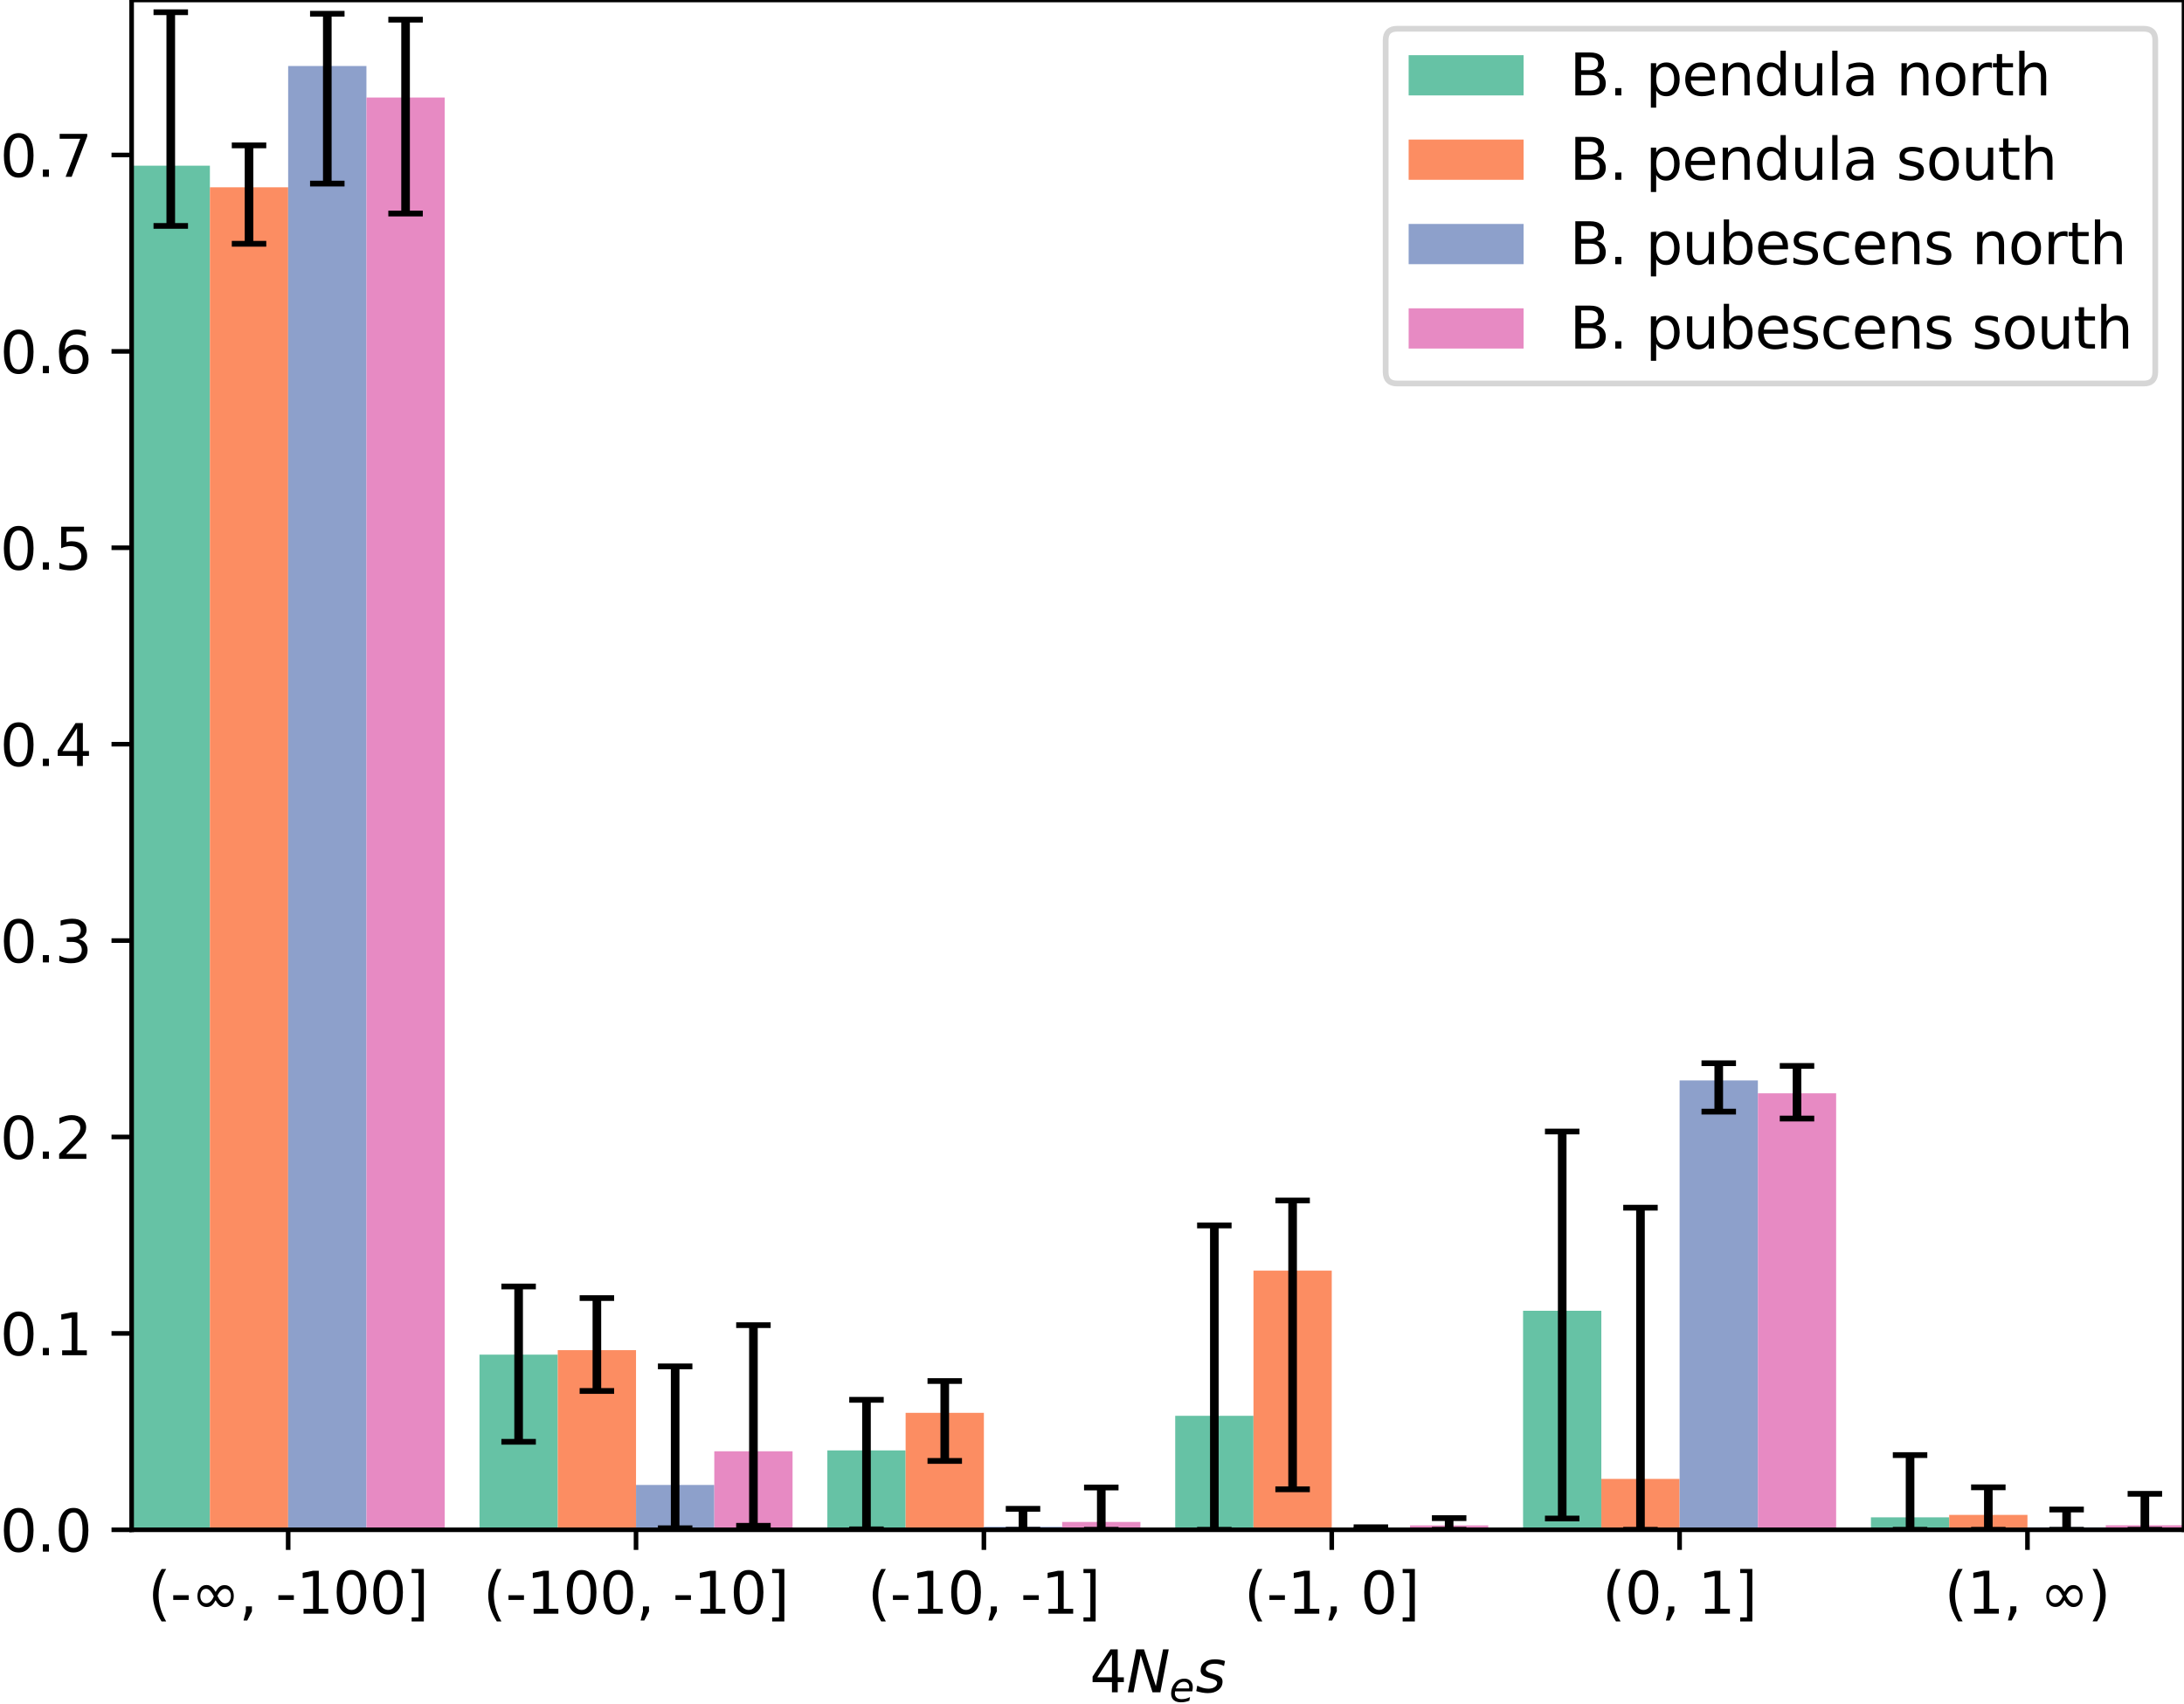 <?xml version="1.0" encoding="utf-8" standalone="no"?>
<!DOCTYPE svg PUBLIC "-//W3C//DTD SVG 1.1//EN"
  "http://www.w3.org/Graphics/SVG/1.1/DTD/svg11.dtd">
<svg height="296.468pt" version="1.1" viewBox="0 0 380.023 296.468" width="380.023pt" xmlns="http://www.w3.org/2000/svg" xmlns:xlink="http://www.w3.org/1999/xlink">
 <defs>
  <style type="text/css">*{stroke-linecap:butt;stroke-linejoin:round;}</style>
 </defs>
 <g id="figure_1">
  <g id="patch_1">
   <path d="M 0 296.468 
L 380.023 296.468 
L 380.023 0 
L 0 0 
z
" style="fill:#ffffff;"/>
  </g>
  <g id="axes_1">
   <g id="patch_2">
    <path d="M 22.903 266.112 
L 380.023 266.112 
L 380.023 -0 
L 22.903 -0 
z
" style="fill:#ffffff;"/>
   </g>
   <g id="patch_3">
    <path clip-path="url(#p6e3554b081)" d="M 22.903 266.112 
L 36.522 266.112 
L 36.522 28.824 
L 22.903 28.824 
z
" style="fill:#66c2a5;"/>
   </g>
   <g id="patch_4">
    <path clip-path="url(#p6e3554b081)" d="M 83.432 266.112 
L 97.051 266.112 
L 97.051 235.644 
L 83.432 235.644 
z
" style="fill:#66c2a5;"/>
   </g>
   <g id="patch_5">
    <path clip-path="url(#p6e3554b081)" d="M 143.961 266.112 
L 157.58 266.112 
L 157.58 252.3 
L 143.961 252.3 
z
" style="fill:#66c2a5;"/>
   </g>
   <g id="patch_6">
    <path clip-path="url(#p6e3554b081)" d="M 204.49 266.112 
L 218.109 266.112 
L 218.109 246.289 
L 204.49 246.289 
z
" style="fill:#66c2a5;"/>
   </g>
   <g id="patch_7">
    <path clip-path="url(#p6e3554b081)" d="M 265.018 266.112 
L 278.637 266.112 
L 278.637 228.014 
L 265.018 228.014 
z
" style="fill:#66c2a5;"/>
   </g>
   <g id="patch_8">
    <path clip-path="url(#p6e3554b081)" d="M 325.547 266.112 
L 339.166 266.112 
L 339.166 263.951 
L 325.547 263.951 
z
" style="fill:#66c2a5;"/>
   </g>
   <g id="patch_9">
    <path clip-path="url(#p6e3554b081)" d="M 36.522 266.112 
L 50.141 266.112 
L 50.141 32.577 
L 36.522 32.577 
z
" style="fill:#fc8d62;"/>
   </g>
   <g id="patch_10">
    <path clip-path="url(#p6e3554b081)" d="M 97.051 266.112 
L 110.67 266.112 
L 110.67 234.867 
L 97.051 234.867 
z
" style="fill:#fc8d62;"/>
   </g>
   <g id="patch_11">
    <path clip-path="url(#p6e3554b081)" d="M 157.58 266.112 
L 171.199 266.112 
L 171.199 245.764 
L 157.58 245.764 
z
" style="fill:#fc8d62;"/>
   </g>
   <g id="patch_12">
    <path clip-path="url(#p6e3554b081)" d="M 218.109 266.112 
L 231.728 266.112 
L 231.728 221.033 
L 218.109 221.033 
z
" style="fill:#fc8d62;"/>
   </g>
   <g id="patch_13">
    <path clip-path="url(#p6e3554b081)" d="M 278.637 266.112 
L 292.256 266.112 
L 292.256 257.261 
L 278.637 257.261 
z
" style="fill:#fc8d62;"/>
   </g>
   <g id="patch_14">
    <path clip-path="url(#p6e3554b081)" d="M 339.166 266.112 
L 352.785 266.112 
L 352.785 263.519 
L 339.166 263.519 
z
" style="fill:#fc8d62;"/>
   </g>
   <g id="patch_15">
    <path clip-path="url(#p6e3554b081)" d="M 50.141 266.112 
L 63.76 266.112 
L 63.76 11.486 
L 50.141 11.486 
z
" style="fill:#8da0cb;"/>
   </g>
   <g id="patch_16">
    <path clip-path="url(#p6e3554b081)" d="M 110.67 266.112 
L 124.289 266.112 
L 124.289 258.314 
L 110.67 258.314 
z
" style="fill:#8da0cb;"/>
   </g>
   <g id="patch_17">
    <path clip-path="url(#p6e3554b081)" d="M 171.199 266.112 
L 184.818 266.112 
L 184.818 265.586 
L 171.199 265.586 
z
" style="fill:#8da0cb;"/>
   </g>
   <g id="patch_18">
    <path clip-path="url(#p6e3554b081)" d="M 231.728 266.112 
L 245.347 266.112 
L 245.347 266.009 
L 231.728 266.009 
z
" style="fill:#8da0cb;"/>
   </g>
   <g id="patch_19">
    <path clip-path="url(#p6e3554b081)" d="M 292.256 266.112 
L 305.875 266.112 
L 305.875 187.944 
L 292.256 187.944 
z
" style="fill:#8da0cb;"/>
   </g>
   <g id="patch_20">
    <path clip-path="url(#p6e3554b081)" d="M 352.785 266.112 
L 366.404 266.112 
L 366.404 265.682 
L 352.785 265.682 
z
" style="fill:#8da0cb;"/>
   </g>
   <g id="patch_21">
    <path clip-path="url(#p6e3554b081)" d="M 63.76 266.112 
L 77.379 266.112 
L 77.379 16.964 
L 63.76 16.964 
z
" style="fill:#e78ac3;"/>
   </g>
   <g id="patch_22">
    <path clip-path="url(#p6e3554b081)" d="M 124.289 266.112 
L 137.908 266.112 
L 137.908 252.455 
L 124.289 252.455 
z
" style="fill:#e78ac3;"/>
   </g>
   <g id="patch_23">
    <path clip-path="url(#p6e3554b081)" d="M 184.818 266.112 
L 198.437 266.112 
L 198.437 264.749 
L 184.818 264.749 
z
" style="fill:#e78ac3;"/>
   </g>
   <g id="patch_24">
    <path clip-path="url(#p6e3554b081)" d="M 245.347 266.112 
L 258.965 266.112 
L 258.965 265.344 
L 245.347 265.344 
z
" style="fill:#e78ac3;"/>
   </g>
   <g id="patch_25">
    <path clip-path="url(#p6e3554b081)" d="M 305.875 266.112 
L 319.494 266.112 
L 319.494 190.185 
L 305.875 190.185 
z
" style="fill:#e78ac3;"/>
   </g>
   <g id="patch_26">
    <path clip-path="url(#p6e3554b081)" d="M 366.404 266.112 
L 380.023 266.112 
L 380.023 265.325 
L 366.404 265.325 
z
" style="fill:#e78ac3;"/>
   </g>
   <g id="matplotlib.axis_1">
    <g id="xtick_1">
     <g id="line2d_1">
      <defs>
       <path d="M 0 0 
L 0 3.5 
" id="mf80d33692c" style="stroke:#000000;stroke-width:0.8;"/>
      </defs>
      <g>
       <use style="stroke:#000000;stroke-width:0.8;" x="50.141" xlink:href="#mf80d33692c" y="266.112"/>
      </g>
     </g>
     <g id="text_1">
      <!-- (-$\infty$, -100] -->
      <g transform="translate(25.741 280.71)scale(0.1 -0.1)">
       <defs>
        <path d="M 1984 4856 
Q 1566 4138 1362 3434 
Q 1159 2731 1159 2009 
Q 1159 1288 1364 580 
Q 1569 -128 1984 -844 
L 1484 -844 
Q 1016 -109 783 600 
Q 550 1309 550 2009 
Q 550 2706 781 3412 
Q 1013 4119 1484 4856 
L 1984 4856 
z
" id="DejaVuSans-28" transform="scale(0.016)"/>
        <path d="M 313 2009 
L 1997 2009 
L 1997 1497 
L 313 1497 
L 313 2009 
z
" id="DejaVuSans-2d" transform="scale(0.016)"/>
        <path d="M 2916 1091 
Q 2819 1203 2666 1466 
Q 2456 1091 2272 925 
Q 2041 725 1681 725 
Q 1259 725 981 1041 
Q 688 1372 688 1919 
Q 688 2444 981 2800 
Q 1244 3116 1688 3116 
Q 1916 3116 2084 3022 
Q 2281 2919 2416 2741 
Q 2541 2581 2666 2366 
Q 2875 2741 3059 2906 
Q 3291 3106 3650 3106 
Q 4072 3106 4350 2791 
Q 4644 2459 4644 1913 
Q 4644 1388 4350 1031 
Q 4088 716 3644 716 
Q 3416 716 3247 809 
Q 3078 894 2916 1091 
z
M 1647 1134 
Q 2163 1134 2472 1884 
Q 2075 2703 1647 2703 
Q 1334 2703 1175 2478 
Q 1003 2238 1003 1919 
Q 1003 1569 1175 1353 
Q 1350 1134 1647 1134 
z
M 3684 2697 
Q 3219 2697 2859 1947 
Q 3253 1128 3684 1128 
Q 3997 1128 4156 1353 
Q 4328 1594 4328 1913 
Q 4328 2263 4156 2478 
Q 3981 2697 3684 2697 
z
" id="DejaVuSans-221e" transform="scale(0.016)"/>
        <path d="M 750 794 
L 1409 794 
L 1409 256 
L 897 -744 
L 494 -744 
L 750 256 
L 750 794 
z
" id="DejaVuSans-2c" transform="scale(0.016)"/>
        <path id="DejaVuSans-20" transform="scale(0.016)"/>
        <path d="M 794 531 
L 1825 531 
L 1825 4091 
L 703 3866 
L 703 4441 
L 1819 4666 
L 2450 4666 
L 2450 531 
L 3481 531 
L 3481 0 
L 794 0 
L 794 531 
z
" id="DejaVuSans-31" transform="scale(0.016)"/>
        <path d="M 2034 4250 
Q 1547 4250 1301 3770 
Q 1056 3291 1056 2328 
Q 1056 1369 1301 889 
Q 1547 409 2034 409 
Q 2525 409 2770 889 
Q 3016 1369 3016 2328 
Q 3016 3291 2770 3770 
Q 2525 4250 2034 4250 
z
M 2034 4750 
Q 2819 4750 3233 4129 
Q 3647 3509 3647 2328 
Q 3647 1150 3233 529 
Q 2819 -91 2034 -91 
Q 1250 -91 836 529 
Q 422 1150 422 2328 
Q 422 3509 836 4129 
Q 1250 4750 2034 4750 
z
" id="DejaVuSans-30" transform="scale(0.016)"/>
        <path d="M 1947 4863 
L 1947 -844 
L 622 -844 
L 622 -397 
L 1369 -397 
L 1369 4416 
L 622 4416 
L 622 4863 
L 1947 4863 
z
" id="DejaVuSans-5d" transform="scale(0.016)"/>
       </defs>
       <use transform="translate(0 0.016)" xlink:href="#DejaVuSans-28"/>
       <use transform="translate(39.014 0.016)" xlink:href="#DejaVuSans-2d"/>
       <use transform="translate(75.098 0.016)" xlink:href="#DejaVuSans-221e"/>
       <use transform="translate(158.398 0.016)" xlink:href="#DejaVuSans-2c"/>
       <use transform="translate(190.186 0.016)" xlink:href="#DejaVuSans-20"/>
       <use transform="translate(221.973 0.016)" xlink:href="#DejaVuSans-2d"/>
       <use transform="translate(258.057 0.016)" xlink:href="#DejaVuSans-31"/>
       <use transform="translate(321.68 0.016)" xlink:href="#DejaVuSans-30"/>
       <use transform="translate(385.303 0.016)" xlink:href="#DejaVuSans-30"/>
       <use transform="translate(448.926 0.016)" xlink:href="#DejaVuSans-5d"/>
      </g>
     </g>
    </g>
    <g id="xtick_2">
     <g id="line2d_2">
      <g>
       <use style="stroke:#000000;stroke-width:0.8;" x="110.67" xlink:href="#mf80d33692c" y="266.112"/>
      </g>
     </g>
     <g id="text_2">
      <!-- (-100, -10] -->
      <g transform="translate(84.076 280.71)scale(0.1 -0.1)">
       <use xlink:href="#DejaVuSans-28"/>
       <use x="39.014" xlink:href="#DejaVuSans-2d"/>
       <use x="75.098" xlink:href="#DejaVuSans-31"/>
       <use x="138.721" xlink:href="#DejaVuSans-30"/>
       <use x="202.344" xlink:href="#DejaVuSans-30"/>
       <use x="265.967" xlink:href="#DejaVuSans-2c"/>
       <use x="297.754" xlink:href="#DejaVuSans-20"/>
       <use x="329.541" xlink:href="#DejaVuSans-2d"/>
       <use x="365.625" xlink:href="#DejaVuSans-31"/>
       <use x="429.248" xlink:href="#DejaVuSans-30"/>
       <use x="492.871" xlink:href="#DejaVuSans-5d"/>
      </g>
     </g>
    </g>
    <g id="xtick_3">
     <g id="line2d_3">
      <g>
       <use style="stroke:#000000;stroke-width:0.8;" x="171.199" xlink:href="#mf80d33692c" y="266.112"/>
      </g>
     </g>
     <g id="text_3">
      <!-- (-10, -1] -->
      <g transform="translate(150.967 280.71)scale(0.1 -0.1)">
       <use xlink:href="#DejaVuSans-28"/>
       <use x="39.014" xlink:href="#DejaVuSans-2d"/>
       <use x="75.098" xlink:href="#DejaVuSans-31"/>
       <use x="138.721" xlink:href="#DejaVuSans-30"/>
       <use x="202.344" xlink:href="#DejaVuSans-2c"/>
       <use x="234.131" xlink:href="#DejaVuSans-20"/>
       <use x="265.918" xlink:href="#DejaVuSans-2d"/>
       <use x="302.002" xlink:href="#DejaVuSans-31"/>
       <use x="365.625" xlink:href="#DejaVuSans-5d"/>
      </g>
     </g>
    </g>
    <g id="xtick_4">
     <g id="line2d_4">
      <g>
       <use style="stroke:#000000;stroke-width:0.8;" x="231.728" xlink:href="#mf80d33692c" y="266.112"/>
      </g>
     </g>
     <g id="text_4">
      <!-- (-1, 0] -->
      <g transform="translate(216.481 280.71)scale(0.1 -0.1)">
       <use xlink:href="#DejaVuSans-28"/>
       <use x="39.014" xlink:href="#DejaVuSans-2d"/>
       <use x="75.098" xlink:href="#DejaVuSans-31"/>
       <use x="138.721" xlink:href="#DejaVuSans-2c"/>
       <use x="170.508" xlink:href="#DejaVuSans-20"/>
       <use x="202.295" xlink:href="#DejaVuSans-30"/>
       <use x="265.918" xlink:href="#DejaVuSans-5d"/>
      </g>
     </g>
    </g>
    <g id="xtick_5">
     <g id="line2d_5">
      <g>
       <use style="stroke:#000000;stroke-width:0.8;" x="292.256" xlink:href="#mf80d33692c" y="266.112"/>
      </g>
     </g>
     <g id="text_5">
      <!-- (0, 1] -->
      <g transform="translate(278.814 280.71)scale(0.1 -0.1)">
       <use xlink:href="#DejaVuSans-28"/>
       <use x="39.014" xlink:href="#DejaVuSans-30"/>
       <use x="102.637" xlink:href="#DejaVuSans-2c"/>
       <use x="134.424" xlink:href="#DejaVuSans-20"/>
       <use x="166.211" xlink:href="#DejaVuSans-31"/>
       <use x="229.834" xlink:href="#DejaVuSans-5d"/>
      </g>
     </g>
    </g>
    <g id="xtick_6">
     <g id="line2d_6">
      <g>
       <use style="stroke:#000000;stroke-width:0.8;" x="352.785" xlink:href="#mf80d33692c" y="266.112"/>
      </g>
     </g>
     <g id="text_6">
      <!-- (1, $\infty$) -->
      <g transform="translate(338.335 280.71)scale(0.1 -0.1)">
       <defs>
        <path d="M 513 4856 
L 1013 4856 
Q 1481 4119 1714 3412 
Q 1947 2706 1947 2009 
Q 1947 1309 1714 600 
Q 1481 -109 1013 -844 
L 513 -844 
Q 928 -128 1133 580 
Q 1338 1288 1338 2009 
Q 1338 2731 1133 3434 
Q 928 4138 513 4856 
z
" id="DejaVuSans-29" transform="scale(0.016)"/>
       </defs>
       <use transform="translate(0 0.125)" xlink:href="#DejaVuSans-28"/>
       <use transform="translate(39.014 0.125)" xlink:href="#DejaVuSans-31"/>
       <use transform="translate(102.637 0.125)" xlink:href="#DejaVuSans-2c"/>
       <use transform="translate(134.424 0.125)" xlink:href="#DejaVuSans-20"/>
       <use transform="translate(166.211 0.125)" xlink:href="#DejaVuSans-221e"/>
       <use transform="translate(249.512 0.125)" xlink:href="#DejaVuSans-29"/>
      </g>
     </g>
    </g>
    <g id="text_7">
     <!-- $4N_e s$ -->
     <g transform="translate(189.613 294.389)scale(0.1 -0.1)">
      <defs>
       <path d="M 2419 4116 
L 825 1625 
L 2419 1625 
L 2419 4116 
z
M 2253 4666 
L 3047 4666 
L 3047 1625 
L 3713 1625 
L 3713 1100 
L 3047 1100 
L 3047 0 
L 2419 0 
L 2419 1100 
L 313 1100 
L 313 1709 
L 2253 4666 
z
" id="DejaVuSans-34" transform="scale(0.016)"/>
       <path d="M 1081 4666 
L 1931 4666 
L 3219 666 
L 4000 4666 
L 4616 4666 
L 3706 0 
L 2853 0 
L 1569 4025 
L 788 0 
L 172 0 
L 1081 4666 
z
" id="DejaVuSans-Oblique-4e" transform="scale(0.016)"/>
       <path d="M 3078 2063 
Q 3088 2113 3092 2166 
Q 3097 2219 3097 2272 
Q 3097 2653 2873 2875 
Q 2650 3097 2266 3097 
Q 1838 3097 1509 2826 
Q 1181 2556 1013 2059 
L 3078 2063 
z
M 3578 1613 
L 903 1613 
Q 884 1494 878 1425 
Q 872 1356 872 1306 
Q 872 872 1139 634 
Q 1406 397 1894 397 
Q 2269 397 2603 481 
Q 2938 566 3225 728 
L 3116 159 
Q 2806 34 2476 -28 
Q 2147 -91 1806 -91 
Q 1078 -91 686 257 
Q 294 606 294 1247 
Q 294 1794 489 2264 
Q 684 2734 1063 3103 
Q 1306 3334 1642 3459 
Q 1978 3584 2356 3584 
Q 2950 3584 3301 3228 
Q 3653 2872 3653 2272 
Q 3653 2128 3634 1964 
Q 3616 1800 3578 1613 
z
" id="DejaVuSans-Oblique-65" transform="scale(0.016)"/>
       <path d="M 3200 3397 
L 3091 2853 
Q 2863 2978 2609 3040 
Q 2356 3103 2088 3103 
Q 1634 3103 1373 2948 
Q 1113 2794 1113 2528 
Q 1113 2219 1719 2053 
Q 1766 2041 1788 2034 
L 1972 1978 
Q 2547 1819 2739 1644 
Q 2931 1469 2931 1166 
Q 2931 609 2489 259 
Q 2047 -91 1331 -91 
Q 1053 -91 747 -37 
Q 441 16 72 128 
L 184 722 
Q 500 559 806 475 
Q 1113 391 1394 391 
Q 1816 391 2080 572 
Q 2344 753 2344 1031 
Q 2344 1331 1650 1516 
L 1591 1531 
L 1394 1581 
Q 956 1697 753 1886 
Q 550 2075 550 2369 
Q 550 2928 970 3256 
Q 1391 3584 2113 3584 
Q 2397 3584 2667 3537 
Q 2938 3491 3200 3397 
z
" id="DejaVuSans-Oblique-73" transform="scale(0.016)"/>
      </defs>
      <use transform="translate(0 0.094)" xlink:href="#DejaVuSans-34"/>
      <use transform="translate(63.623 0.094)" xlink:href="#DejaVuSans-Oblique-4e"/>
      <use transform="translate(138.428 -16.312)scale(0.7)" xlink:href="#DejaVuSans-Oblique-65"/>
      <use transform="translate(184.229 0.094)" xlink:href="#DejaVuSans-Oblique-73"/>
     </g>
    </g>
   </g>
   <g id="matplotlib.axis_2">
    <g id="ytick_1">
     <g id="line2d_7">
      <defs>
       <path d="M 0 0 
L -3.5 0 
" id="m1dc63780db" style="stroke:#000000;stroke-width:0.8;"/>
      </defs>
      <g>
       <use style="stroke:#000000;stroke-width:0.8;" x="22.903" xlink:href="#m1dc63780db" y="266.112"/>
      </g>
     </g>
     <g id="text_8">
      <!-- 0.0 -->
      <g transform="translate(0 269.911)scale(0.1 -0.1)">
       <defs>
        <path d="M 684 794 
L 1344 794 
L 1344 0 
L 684 0 
L 684 794 
z
" id="DejaVuSans-2e" transform="scale(0.016)"/>
       </defs>
       <use xlink:href="#DejaVuSans-30"/>
       <use x="63.623" xlink:href="#DejaVuSans-2e"/>
       <use x="95.41" xlink:href="#DejaVuSans-30"/>
      </g>
     </g>
    </g>
    <g id="ytick_2">
     <g id="line2d_8">
      <g>
       <use style="stroke:#000000;stroke-width:0.8;" x="22.903" xlink:href="#m1dc63780db" y="231.947"/>
      </g>
     </g>
     <g id="text_9">
      <!-- 0.1 -->
      <g transform="translate(0 235.746)scale(0.1 -0.1)">
       <use xlink:href="#DejaVuSans-30"/>
       <use x="63.623" xlink:href="#DejaVuSans-2e"/>
       <use x="95.41" xlink:href="#DejaVuSans-31"/>
      </g>
     </g>
    </g>
    <g id="ytick_3">
     <g id="line2d_9">
      <g>
       <use style="stroke:#000000;stroke-width:0.8;" x="22.903" xlink:href="#m1dc63780db" y="197.782"/>
      </g>
     </g>
     <g id="text_10">
      <!-- 0.2 -->
      <g transform="translate(0 201.581)scale(0.1 -0.1)">
       <defs>
        <path d="M 1228 531 
L 3431 531 
L 3431 0 
L 469 0 
L 469 531 
Q 828 903 1448 1529 
Q 2069 2156 2228 2338 
Q 2531 2678 2651 2914 
Q 2772 3150 2772 3378 
Q 2772 3750 2511 3984 
Q 2250 4219 1831 4219 
Q 1534 4219 1204 4116 
Q 875 4013 500 3803 
L 500 4441 
Q 881 4594 1212 4672 
Q 1544 4750 1819 4750 
Q 2544 4750 2975 4387 
Q 3406 4025 3406 3419 
Q 3406 3131 3298 2873 
Q 3191 2616 2906 2266 
Q 2828 2175 2409 1742 
Q 1991 1309 1228 531 
z
" id="DejaVuSans-32" transform="scale(0.016)"/>
       </defs>
       <use xlink:href="#DejaVuSans-30"/>
       <use x="63.623" xlink:href="#DejaVuSans-2e"/>
       <use x="95.41" xlink:href="#DejaVuSans-32"/>
      </g>
     </g>
    </g>
    <g id="ytick_4">
     <g id="line2d_10">
      <g>
       <use style="stroke:#000000;stroke-width:0.8;" x="22.903" xlink:href="#m1dc63780db" y="163.617"/>
      </g>
     </g>
     <g id="text_11">
      <!-- 0.3 -->
      <g transform="translate(0 167.416)scale(0.1 -0.1)">
       <defs>
        <path d="M 2597 2516 
Q 3050 2419 3304 2112 
Q 3559 1806 3559 1356 
Q 3559 666 3084 287 
Q 2609 -91 1734 -91 
Q 1441 -91 1130 -33 
Q 819 25 488 141 
L 488 750 
Q 750 597 1062 519 
Q 1375 441 1716 441 
Q 2309 441 2620 675 
Q 2931 909 2931 1356 
Q 2931 1769 2642 2001 
Q 2353 2234 1838 2234 
L 1294 2234 
L 1294 2753 
L 1863 2753 
Q 2328 2753 2575 2939 
Q 2822 3125 2822 3475 
Q 2822 3834 2567 4026 
Q 2313 4219 1838 4219 
Q 1578 4219 1281 4162 
Q 984 4106 628 3988 
L 628 4550 
Q 988 4650 1302 4700 
Q 1616 4750 1894 4750 
Q 2613 4750 3031 4423 
Q 3450 4097 3450 3541 
Q 3450 3153 3228 2886 
Q 3006 2619 2597 2516 
z
" id="DejaVuSans-33" transform="scale(0.016)"/>
       </defs>
       <use xlink:href="#DejaVuSans-30"/>
       <use x="63.623" xlink:href="#DejaVuSans-2e"/>
       <use x="95.41" xlink:href="#DejaVuSans-33"/>
      </g>
     </g>
    </g>
    <g id="ytick_5">
     <g id="line2d_11">
      <g>
       <use style="stroke:#000000;stroke-width:0.8;" x="22.903" xlink:href="#m1dc63780db" y="129.452"/>
      </g>
     </g>
     <g id="text_12">
      <!-- 0.4 -->
      <g transform="translate(0 133.251)scale(0.1 -0.1)">
       <use xlink:href="#DejaVuSans-30"/>
       <use x="63.623" xlink:href="#DejaVuSans-2e"/>
       <use x="95.41" xlink:href="#DejaVuSans-34"/>
      </g>
     </g>
    </g>
    <g id="ytick_6">
     <g id="line2d_12">
      <g>
       <use style="stroke:#000000;stroke-width:0.8;" x="22.903" xlink:href="#m1dc63780db" y="95.287"/>
      </g>
     </g>
     <g id="text_13">
      <!-- 0.5 -->
      <g transform="translate(0 99.086)scale(0.1 -0.1)">
       <defs>
        <path d="M 691 4666 
L 3169 4666 
L 3169 4134 
L 1269 4134 
L 1269 2991 
Q 1406 3038 1543 3061 
Q 1681 3084 1819 3084 
Q 2600 3084 3056 2656 
Q 3513 2228 3513 1497 
Q 3513 744 3044 326 
Q 2575 -91 1722 -91 
Q 1428 -91 1123 -41 
Q 819 9 494 109 
L 494 744 
Q 775 591 1075 516 
Q 1375 441 1709 441 
Q 2250 441 2565 725 
Q 2881 1009 2881 1497 
Q 2881 1984 2565 2268 
Q 2250 2553 1709 2553 
Q 1456 2553 1204 2497 
Q 953 2441 691 2322 
L 691 4666 
z
" id="DejaVuSans-35" transform="scale(0.016)"/>
       </defs>
       <use xlink:href="#DejaVuSans-30"/>
       <use x="63.623" xlink:href="#DejaVuSans-2e"/>
       <use x="95.41" xlink:href="#DejaVuSans-35"/>
      </g>
     </g>
    </g>
    <g id="ytick_7">
     <g id="line2d_13">
      <g>
       <use style="stroke:#000000;stroke-width:0.8;" x="22.903" xlink:href="#m1dc63780db" y="61.122"/>
      </g>
     </g>
     <g id="text_14">
      <!-- 0.6 -->
      <g transform="translate(0 64.921)scale(0.1 -0.1)">
       <defs>
        <path d="M 2113 2584 
Q 1688 2584 1439 2293 
Q 1191 2003 1191 1497 
Q 1191 994 1439 701 
Q 1688 409 2113 409 
Q 2538 409 2786 701 
Q 3034 994 3034 1497 
Q 3034 2003 2786 2293 
Q 2538 2584 2113 2584 
z
M 3366 4563 
L 3366 3988 
Q 3128 4100 2886 4159 
Q 2644 4219 2406 4219 
Q 1781 4219 1451 3797 
Q 1122 3375 1075 2522 
Q 1259 2794 1537 2939 
Q 1816 3084 2150 3084 
Q 2853 3084 3261 2657 
Q 3669 2231 3669 1497 
Q 3669 778 3244 343 
Q 2819 -91 2113 -91 
Q 1303 -91 875 529 
Q 447 1150 447 2328 
Q 447 3434 972 4092 
Q 1497 4750 2381 4750 
Q 2619 4750 2861 4703 
Q 3103 4656 3366 4563 
z
" id="DejaVuSans-36" transform="scale(0.016)"/>
       </defs>
       <use xlink:href="#DejaVuSans-30"/>
       <use x="63.623" xlink:href="#DejaVuSans-2e"/>
       <use x="95.41" xlink:href="#DejaVuSans-36"/>
      </g>
     </g>
    </g>
    <g id="ytick_8">
     <g id="line2d_14">
      <g>
       <use style="stroke:#000000;stroke-width:0.8;" x="22.903" xlink:href="#m1dc63780db" y="26.957"/>
      </g>
     </g>
     <g id="text_15">
      <!-- 0.7 -->
      <g transform="translate(0 30.756)scale(0.1 -0.1)">
       <defs>
        <path d="M 525 4666 
L 3525 4666 
L 3525 4397 
L 1831 0 
L 1172 0 
L 2766 4134 
L 525 4134 
L 525 4666 
z
" id="DejaVuSans-37" transform="scale(0.016)"/>
       </defs>
       <use xlink:href="#DejaVuSans-30"/>
       <use x="63.623" xlink:href="#DejaVuSans-2e"/>
       <use x="95.41" xlink:href="#DejaVuSans-37"/>
      </g>
     </g>
    </g>
   </g>
   <g id="LineCollection_1">
    <path clip-path="url(#p6e3554b081)" d="M 29.713 39.298 
L 29.713 2.129 
" style="fill:none;stroke:#000000;stroke-width:1.5;"/>
    <path clip-path="url(#p6e3554b081)" d="M 90.241 250.806 
L 90.241 223.787 
" style="fill:none;stroke:#000000;stroke-width:1.5;"/>
    <path clip-path="url(#p6e3554b081)" d="M 150.77 266.037 
L 150.77 243.504 
" style="fill:none;stroke:#000000;stroke-width:1.5;"/>
    <path clip-path="url(#p6e3554b081)" d="M 211.299 266.112 
L 211.299 213.175 
" style="fill:none;stroke:#000000;stroke-width:1.5;"/>
    <path clip-path="url(#p6e3554b081)" d="M 271.828 264.151 
L 271.828 196.832 
" style="fill:none;stroke:#000000;stroke-width:1.5;"/>
    <path clip-path="url(#p6e3554b081)" d="M 332.357 266.112 
L 332.357 253.119 
" style="fill:none;stroke:#000000;stroke-width:1.5;"/>
   </g>
   <g id="LineCollection_2">
    <path clip-path="url(#p6e3554b081)" d="M 43.332 42.408 
L 43.332 25.287 
" style="fill:none;stroke:#000000;stroke-width:1.5;"/>
    <path clip-path="url(#p6e3554b081)" d="M 103.86 241.96 
L 103.86 225.803 
" style="fill:none;stroke:#000000;stroke-width:1.5;"/>
    <path clip-path="url(#p6e3554b081)" d="M 164.389 254.134 
L 164.389 240.236 
" style="fill:none;stroke:#000000;stroke-width:1.5;"/>
    <path clip-path="url(#p6e3554b081)" d="M 224.918 259.069 
L 224.918 208.829 
" style="fill:none;stroke:#000000;stroke-width:1.5;"/>
    <path clip-path="url(#p6e3554b081)" d="M 285.447 266.109 
L 285.447 210.08 
" style="fill:none;stroke:#000000;stroke-width:1.5;"/>
    <path clip-path="url(#p6e3554b081)" d="M 345.976 266.112 
L 345.976 258.722 
" style="fill:none;stroke:#000000;stroke-width:1.5;"/>
   </g>
   <g id="LineCollection_3">
    <path clip-path="url(#p6e3554b081)" d="M 56.951 31.938 
L 56.951 2.393 
" style="fill:none;stroke:#000000;stroke-width:1.5;"/>
    <path clip-path="url(#p6e3554b081)" d="M 117.479 265.848 
L 117.479 237.686 
" style="fill:none;stroke:#000000;stroke-width:1.5;"/>
    <path clip-path="url(#p6e3554b081)" d="M 178.008 266.112 
L 178.008 262.464 
" style="fill:none;stroke:#000000;stroke-width:1.5;"/>
    <path clip-path="url(#p6e3554b081)" d="M 238.537 266.112 
L 238.537 265.67 
" style="fill:none;stroke:#000000;stroke-width:1.5;"/>
    <path clip-path="url(#p6e3554b081)" d="M 299.066 193.369 
L 299.066 184.953 
" style="fill:none;stroke:#000000;stroke-width:1.5;"/>
    <path clip-path="url(#p6e3554b081)" d="M 359.595 266.112 
L 359.595 262.585 
" style="fill:none;stroke:#000000;stroke-width:1.5;"/>
   </g>
   <g id="LineCollection_4">
    <path clip-path="url(#p6e3554b081)" d="M 70.57 37.145 
L 70.57 3.417 
" style="fill:none;stroke:#000000;stroke-width:1.5;"/>
    <path clip-path="url(#p6e3554b081)" d="M 131.098 265.425 
L 131.098 230.516 
" style="fill:none;stroke:#000000;stroke-width:1.5;"/>
    <path clip-path="url(#p6e3554b081)" d="M 191.627 266.112 
L 191.627 258.753 
" style="fill:none;stroke:#000000;stroke-width:1.5;"/>
    <path clip-path="url(#p6e3554b081)" d="M 252.156 266.112 
L 252.156 264.086 
" style="fill:none;stroke:#000000;stroke-width:1.5;"/>
    <path clip-path="url(#p6e3554b081)" d="M 312.685 194.577 
L 312.685 185.422 
" style="fill:none;stroke:#000000;stroke-width:1.5;"/>
    <path clip-path="url(#p6e3554b081)" d="M 373.214 266.112 
L 373.214 259.853 
" style="fill:none;stroke:#000000;stroke-width:1.5;"/>
   </g>
   <g id="line2d_15">
    <defs>
     <path d="M 3 0 
L -3 -0 
" id="mf80fa6d6e9" style="stroke:#000000;"/>
    </defs>
    <g clip-path="url(#p6e3554b081)">
     <use style="stroke:#000000;" x="29.713" xlink:href="#mf80fa6d6e9" y="39.298"/>
     <use style="stroke:#000000;" x="90.241" xlink:href="#mf80fa6d6e9" y="250.806"/>
     <use style="stroke:#000000;" x="150.77" xlink:href="#mf80fa6d6e9" y="266.037"/>
     <use style="stroke:#000000;" x="211.299" xlink:href="#mf80fa6d6e9" y="266.112"/>
     <use style="stroke:#000000;" x="271.828" xlink:href="#mf80fa6d6e9" y="264.151"/>
     <use style="stroke:#000000;" x="332.357" xlink:href="#mf80fa6d6e9" y="266.112"/>
    </g>
   </g>
   <g id="line2d_16">
    <g clip-path="url(#p6e3554b081)">
     <use style="stroke:#000000;" x="29.713" xlink:href="#mf80fa6d6e9" y="2.129"/>
     <use style="stroke:#000000;" x="90.241" xlink:href="#mf80fa6d6e9" y="223.787"/>
     <use style="stroke:#000000;" x="150.77" xlink:href="#mf80fa6d6e9" y="243.504"/>
     <use style="stroke:#000000;" x="211.299" xlink:href="#mf80fa6d6e9" y="213.175"/>
     <use style="stroke:#000000;" x="271.828" xlink:href="#mf80fa6d6e9" y="196.832"/>
     <use style="stroke:#000000;" x="332.357" xlink:href="#mf80fa6d6e9" y="253.119"/>
    </g>
   </g>
   <g id="line2d_17">
    <g clip-path="url(#p6e3554b081)">
     <use style="stroke:#000000;" x="43.332" xlink:href="#mf80fa6d6e9" y="42.408"/>
     <use style="stroke:#000000;" x="103.86" xlink:href="#mf80fa6d6e9" y="241.96"/>
     <use style="stroke:#000000;" x="164.389" xlink:href="#mf80fa6d6e9" y="254.134"/>
     <use style="stroke:#000000;" x="224.918" xlink:href="#mf80fa6d6e9" y="259.069"/>
     <use style="stroke:#000000;" x="285.447" xlink:href="#mf80fa6d6e9" y="266.109"/>
     <use style="stroke:#000000;" x="345.976" xlink:href="#mf80fa6d6e9" y="266.112"/>
    </g>
   </g>
   <g id="line2d_18">
    <g clip-path="url(#p6e3554b081)">
     <use style="stroke:#000000;" x="43.332" xlink:href="#mf80fa6d6e9" y="25.287"/>
     <use style="stroke:#000000;" x="103.86" xlink:href="#mf80fa6d6e9" y="225.803"/>
     <use style="stroke:#000000;" x="164.389" xlink:href="#mf80fa6d6e9" y="240.236"/>
     <use style="stroke:#000000;" x="224.918" xlink:href="#mf80fa6d6e9" y="208.829"/>
     <use style="stroke:#000000;" x="285.447" xlink:href="#mf80fa6d6e9" y="210.08"/>
     <use style="stroke:#000000;" x="345.976" xlink:href="#mf80fa6d6e9" y="258.722"/>
    </g>
   </g>
   <g id="line2d_19">
    <g clip-path="url(#p6e3554b081)">
     <use style="stroke:#000000;" x="56.951" xlink:href="#mf80fa6d6e9" y="31.938"/>
     <use style="stroke:#000000;" x="117.479" xlink:href="#mf80fa6d6e9" y="265.848"/>
     <use style="stroke:#000000;" x="178.008" xlink:href="#mf80fa6d6e9" y="266.112"/>
     <use style="stroke:#000000;" x="238.537" xlink:href="#mf80fa6d6e9" y="266.112"/>
     <use style="stroke:#000000;" x="299.066" xlink:href="#mf80fa6d6e9" y="193.369"/>
     <use style="stroke:#000000;" x="359.595" xlink:href="#mf80fa6d6e9" y="266.112"/>
    </g>
   </g>
   <g id="line2d_20">
    <g clip-path="url(#p6e3554b081)">
     <use style="stroke:#000000;" x="56.951" xlink:href="#mf80fa6d6e9" y="2.393"/>
     <use style="stroke:#000000;" x="117.479" xlink:href="#mf80fa6d6e9" y="237.686"/>
     <use style="stroke:#000000;" x="178.008" xlink:href="#mf80fa6d6e9" y="262.464"/>
     <use style="stroke:#000000;" x="238.537" xlink:href="#mf80fa6d6e9" y="265.67"/>
     <use style="stroke:#000000;" x="299.066" xlink:href="#mf80fa6d6e9" y="184.953"/>
     <use style="stroke:#000000;" x="359.595" xlink:href="#mf80fa6d6e9" y="262.585"/>
    </g>
   </g>
   <g id="line2d_21">
    <g clip-path="url(#p6e3554b081)">
     <use style="stroke:#000000;" x="70.57" xlink:href="#mf80fa6d6e9" y="37.145"/>
     <use style="stroke:#000000;" x="131.098" xlink:href="#mf80fa6d6e9" y="265.425"/>
     <use style="stroke:#000000;" x="191.627" xlink:href="#mf80fa6d6e9" y="266.112"/>
     <use style="stroke:#000000;" x="252.156" xlink:href="#mf80fa6d6e9" y="266.112"/>
     <use style="stroke:#000000;" x="312.685" xlink:href="#mf80fa6d6e9" y="194.577"/>
     <use style="stroke:#000000;" x="373.214" xlink:href="#mf80fa6d6e9" y="266.112"/>
    </g>
   </g>
   <g id="line2d_22">
    <g clip-path="url(#p6e3554b081)">
     <use style="stroke:#000000;" x="70.57" xlink:href="#mf80fa6d6e9" y="3.417"/>
     <use style="stroke:#000000;" x="131.098" xlink:href="#mf80fa6d6e9" y="230.516"/>
     <use style="stroke:#000000;" x="191.627" xlink:href="#mf80fa6d6e9" y="258.753"/>
     <use style="stroke:#000000;" x="252.156" xlink:href="#mf80fa6d6e9" y="264.086"/>
     <use style="stroke:#000000;" x="312.685" xlink:href="#mf80fa6d6e9" y="185.422"/>
     <use style="stroke:#000000;" x="373.214" xlink:href="#mf80fa6d6e9" y="259.853"/>
    </g>
   </g>
   <g id="patch_27">
    <path d="M 22.903 266.112 
L 22.903 0 
" style="fill:none;stroke:#000000;stroke-linecap:square;stroke-linejoin:miter;stroke-width:0.8;"/>
   </g>
   <g id="patch_28">
    <path d="M 380.023 266.112 
L 380.023 0 
" style="fill:none;stroke:#000000;stroke-linecap:square;stroke-linejoin:miter;stroke-width:0.8;"/>
   </g>
   <g id="patch_29">
    <path d="M 22.903 266.112 
L 380.023 266.112 
" style="fill:none;stroke:#000000;stroke-linecap:square;stroke-linejoin:miter;stroke-width:0.8;"/>
   </g>
   <g id="patch_30">
    <path d="M 22.903 -0 
L 380.023 -0 
" style="fill:none;stroke:#000000;stroke-linecap:square;stroke-linejoin:miter;stroke-width:0.8;"/>
   </g>
   <g id="legend_1">
    <g id="patch_31">
     <path d="M 243.109 66.713 
L 373.023 66.713 
Q 375.023 66.713 375.023 64.713 
L 375.023 7 
Q 375.023 5 373.023 5 
L 243.109 5 
Q 241.109 5 241.109 7 
L 241.109 64.713 
Q 241.109 66.713 243.109 66.713 
z
" style="fill:#ffffff;opacity:0.8;stroke:#cccccc;stroke-linejoin:miter;"/>
    </g>
    <g id="patch_32">
     <path d="M 245.109 16.598 
L 265.109 16.598 
L 265.109 9.598 
L 245.109 9.598 
z
" style="fill:#66c2a5;"/>
    </g>
    <g id="text_16">
     <!-- B. pendula north -->
     <g transform="translate(273.109 16.598)scale(0.1 -0.1)">
      <defs>
       <path d="M 1259 2228 
L 1259 519 
L 2272 519 
Q 2781 519 3026 730 
Q 3272 941 3272 1375 
Q 3272 1813 3026 2020 
Q 2781 2228 2272 2228 
L 1259 2228 
z
M 1259 4147 
L 1259 2741 
L 2194 2741 
Q 2656 2741 2882 2914 
Q 3109 3088 3109 3444 
Q 3109 3797 2882 3972 
Q 2656 4147 2194 4147 
L 1259 4147 
z
M 628 4666 
L 2241 4666 
Q 2963 4666 3353 4366 
Q 3744 4066 3744 3513 
Q 3744 3084 3544 2831 
Q 3344 2578 2956 2516 
Q 3422 2416 3680 2098 
Q 3938 1781 3938 1306 
Q 3938 681 3513 340 
Q 3088 0 2303 0 
L 628 0 
L 628 4666 
z
" id="DejaVuSans-42" transform="scale(0.016)"/>
       <path d="M 1159 525 
L 1159 -1331 
L 581 -1331 
L 581 3500 
L 1159 3500 
L 1159 2969 
Q 1341 3281 1617 3432 
Q 1894 3584 2278 3584 
Q 2916 3584 3314 3078 
Q 3713 2572 3713 1747 
Q 3713 922 3314 415 
Q 2916 -91 2278 -91 
Q 1894 -91 1617 61 
Q 1341 213 1159 525 
z
M 3116 1747 
Q 3116 2381 2855 2742 
Q 2594 3103 2138 3103 
Q 1681 3103 1420 2742 
Q 1159 2381 1159 1747 
Q 1159 1113 1420 752 
Q 1681 391 2138 391 
Q 2594 391 2855 752 
Q 3116 1113 3116 1747 
z
" id="DejaVuSans-70" transform="scale(0.016)"/>
       <path d="M 3597 1894 
L 3597 1613 
L 953 1613 
Q 991 1019 1311 708 
Q 1631 397 2203 397 
Q 2534 397 2845 478 
Q 3156 559 3463 722 
L 3463 178 
Q 3153 47 2828 -22 
Q 2503 -91 2169 -91 
Q 1331 -91 842 396 
Q 353 884 353 1716 
Q 353 2575 817 3079 
Q 1281 3584 2069 3584 
Q 2775 3584 3186 3129 
Q 3597 2675 3597 1894 
z
M 3022 2063 
Q 3016 2534 2758 2815 
Q 2500 3097 2075 3097 
Q 1594 3097 1305 2825 
Q 1016 2553 972 2059 
L 3022 2063 
z
" id="DejaVuSans-65" transform="scale(0.016)"/>
       <path d="M 3513 2113 
L 3513 0 
L 2938 0 
L 2938 2094 
Q 2938 2591 2744 2837 
Q 2550 3084 2163 3084 
Q 1697 3084 1428 2787 
Q 1159 2491 1159 1978 
L 1159 0 
L 581 0 
L 581 3500 
L 1159 3500 
L 1159 2956 
Q 1366 3272 1645 3428 
Q 1925 3584 2291 3584 
Q 2894 3584 3203 3211 
Q 3513 2838 3513 2113 
z
" id="DejaVuSans-6e" transform="scale(0.016)"/>
       <path d="M 2906 2969 
L 2906 4863 
L 3481 4863 
L 3481 0 
L 2906 0 
L 2906 525 
Q 2725 213 2448 61 
Q 2172 -91 1784 -91 
Q 1150 -91 751 415 
Q 353 922 353 1747 
Q 353 2572 751 3078 
Q 1150 3584 1784 3584 
Q 2172 3584 2448 3432 
Q 2725 3281 2906 2969 
z
M 947 1747 
Q 947 1113 1208 752 
Q 1469 391 1925 391 
Q 2381 391 2643 752 
Q 2906 1113 2906 1747 
Q 2906 2381 2643 2742 
Q 2381 3103 1925 3103 
Q 1469 3103 1208 2742 
Q 947 2381 947 1747 
z
" id="DejaVuSans-64" transform="scale(0.016)"/>
       <path d="M 544 1381 
L 544 3500 
L 1119 3500 
L 1119 1403 
Q 1119 906 1312 657 
Q 1506 409 1894 409 
Q 2359 409 2629 706 
Q 2900 1003 2900 1516 
L 2900 3500 
L 3475 3500 
L 3475 0 
L 2900 0 
L 2900 538 
Q 2691 219 2414 64 
Q 2138 -91 1772 -91 
Q 1169 -91 856 284 
Q 544 659 544 1381 
z
M 1991 3584 
L 1991 3584 
z
" id="DejaVuSans-75" transform="scale(0.016)"/>
       <path d="M 603 4863 
L 1178 4863 
L 1178 0 
L 603 0 
L 603 4863 
z
" id="DejaVuSans-6c" transform="scale(0.016)"/>
       <path d="M 2194 1759 
Q 1497 1759 1228 1600 
Q 959 1441 959 1056 
Q 959 750 1161 570 
Q 1363 391 1709 391 
Q 2188 391 2477 730 
Q 2766 1069 2766 1631 
L 2766 1759 
L 2194 1759 
z
M 3341 1997 
L 3341 0 
L 2766 0 
L 2766 531 
Q 2569 213 2275 61 
Q 1981 -91 1556 -91 
Q 1019 -91 701 211 
Q 384 513 384 1019 
Q 384 1609 779 1909 
Q 1175 2209 1959 2209 
L 2766 2209 
L 2766 2266 
Q 2766 2663 2505 2880 
Q 2244 3097 1772 3097 
Q 1472 3097 1187 3025 
Q 903 2953 641 2809 
L 641 3341 
Q 956 3463 1253 3523 
Q 1550 3584 1831 3584 
Q 2591 3584 2966 3190 
Q 3341 2797 3341 1997 
z
" id="DejaVuSans-61" transform="scale(0.016)"/>
       <path d="M 1959 3097 
Q 1497 3097 1228 2736 
Q 959 2375 959 1747 
Q 959 1119 1226 758 
Q 1494 397 1959 397 
Q 2419 397 2687 759 
Q 2956 1122 2956 1747 
Q 2956 2369 2687 2733 
Q 2419 3097 1959 3097 
z
M 1959 3584 
Q 2709 3584 3137 3096 
Q 3566 2609 3566 1747 
Q 3566 888 3137 398 
Q 2709 -91 1959 -91 
Q 1206 -91 779 398 
Q 353 888 353 1747 
Q 353 2609 779 3096 
Q 1206 3584 1959 3584 
z
" id="DejaVuSans-6f" transform="scale(0.016)"/>
       <path d="M 2631 2963 
Q 2534 3019 2420 3045 
Q 2306 3072 2169 3072 
Q 1681 3072 1420 2755 
Q 1159 2438 1159 1844 
L 1159 0 
L 581 0 
L 581 3500 
L 1159 3500 
L 1159 2956 
Q 1341 3275 1631 3429 
Q 1922 3584 2338 3584 
Q 2397 3584 2469 3576 
Q 2541 3569 2628 3553 
L 2631 2963 
z
" id="DejaVuSans-72" transform="scale(0.016)"/>
       <path d="M 1172 4494 
L 1172 3500 
L 2356 3500 
L 2356 3053 
L 1172 3053 
L 1172 1153 
Q 1172 725 1289 603 
Q 1406 481 1766 481 
L 2356 481 
L 2356 0 
L 1766 0 
Q 1100 0 847 248 
Q 594 497 594 1153 
L 594 3053 
L 172 3053 
L 172 3500 
L 594 3500 
L 594 4494 
L 1172 4494 
z
" id="DejaVuSans-74" transform="scale(0.016)"/>
       <path d="M 3513 2113 
L 3513 0 
L 2938 0 
L 2938 2094 
Q 2938 2591 2744 2837 
Q 2550 3084 2163 3084 
Q 1697 3084 1428 2787 
Q 1159 2491 1159 1978 
L 1159 0 
L 581 0 
L 581 4863 
L 1159 4863 
L 1159 2956 
Q 1366 3272 1645 3428 
Q 1925 3584 2291 3584 
Q 2894 3584 3203 3211 
Q 3513 2838 3513 2113 
z
" id="DejaVuSans-68" transform="scale(0.016)"/>
      </defs>
      <use xlink:href="#DejaVuSans-42"/>
      <use x="68.604" xlink:href="#DejaVuSans-2e"/>
      <use x="100.391" xlink:href="#DejaVuSans-20"/>
      <use x="132.178" xlink:href="#DejaVuSans-70"/>
      <use x="195.654" xlink:href="#DejaVuSans-65"/>
      <use x="257.178" xlink:href="#DejaVuSans-6e"/>
      <use x="320.557" xlink:href="#DejaVuSans-64"/>
      <use x="384.033" xlink:href="#DejaVuSans-75"/>
      <use x="447.412" xlink:href="#DejaVuSans-6c"/>
      <use x="475.195" xlink:href="#DejaVuSans-61"/>
      <use x="536.475" xlink:href="#DejaVuSans-20"/>
      <use x="568.262" xlink:href="#DejaVuSans-6e"/>
      <use x="631.641" xlink:href="#DejaVuSans-6f"/>
      <use x="692.822" xlink:href="#DejaVuSans-72"/>
      <use x="733.936" xlink:href="#DejaVuSans-74"/>
      <use x="773.145" xlink:href="#DejaVuSans-68"/>
     </g>
    </g>
    <g id="patch_33">
     <path d="M 245.109 31.277 
L 265.109 31.277 
L 265.109 24.277 
L 245.109 24.277 
z
" style="fill:#fc8d62;"/>
    </g>
    <g id="text_17">
     <!-- B. pendula south -->
     <g transform="translate(273.109 31.277)scale(0.1 -0.1)">
      <defs>
       <path d="M 2834 3397 
L 2834 2853 
Q 2591 2978 2328 3040 
Q 2066 3103 1784 3103 
Q 1356 3103 1142 2972 
Q 928 2841 928 2578 
Q 928 2378 1081 2264 
Q 1234 2150 1697 2047 
L 1894 2003 
Q 2506 1872 2764 1633 
Q 3022 1394 3022 966 
Q 3022 478 2636 193 
Q 2250 -91 1575 -91 
Q 1294 -91 989 -36 
Q 684 19 347 128 
L 347 722 
Q 666 556 975 473 
Q 1284 391 1588 391 
Q 1994 391 2212 530 
Q 2431 669 2431 922 
Q 2431 1156 2273 1281 
Q 2116 1406 1581 1522 
L 1381 1569 
Q 847 1681 609 1914 
Q 372 2147 372 2553 
Q 372 3047 722 3315 
Q 1072 3584 1716 3584 
Q 2034 3584 2315 3537 
Q 2597 3491 2834 3397 
z
" id="DejaVuSans-73" transform="scale(0.016)"/>
      </defs>
      <use xlink:href="#DejaVuSans-42"/>
      <use x="68.604" xlink:href="#DejaVuSans-2e"/>
      <use x="100.391" xlink:href="#DejaVuSans-20"/>
      <use x="132.178" xlink:href="#DejaVuSans-70"/>
      <use x="195.654" xlink:href="#DejaVuSans-65"/>
      <use x="257.178" xlink:href="#DejaVuSans-6e"/>
      <use x="320.557" xlink:href="#DejaVuSans-64"/>
      <use x="384.033" xlink:href="#DejaVuSans-75"/>
      <use x="447.412" xlink:href="#DejaVuSans-6c"/>
      <use x="475.195" xlink:href="#DejaVuSans-61"/>
      <use x="536.475" xlink:href="#DejaVuSans-20"/>
      <use x="568.262" xlink:href="#DejaVuSans-73"/>
      <use x="620.361" xlink:href="#DejaVuSans-6f"/>
      <use x="681.543" xlink:href="#DejaVuSans-75"/>
      <use x="744.922" xlink:href="#DejaVuSans-74"/>
      <use x="784.131" xlink:href="#DejaVuSans-68"/>
     </g>
    </g>
    <g id="patch_34">
     <path d="M 245.109 45.955 
L 265.109 45.955 
L 265.109 38.955 
L 245.109 38.955 
z
" style="fill:#8da0cb;"/>
    </g>
    <g id="text_18">
     <!-- B. pubescens north -->
     <g transform="translate(273.109 45.955)scale(0.1 -0.1)">
      <defs>
       <path d="M 3116 1747 
Q 3116 2381 2855 2742 
Q 2594 3103 2138 3103 
Q 1681 3103 1420 2742 
Q 1159 2381 1159 1747 
Q 1159 1113 1420 752 
Q 1681 391 2138 391 
Q 2594 391 2855 752 
Q 3116 1113 3116 1747 
z
M 1159 2969 
Q 1341 3281 1617 3432 
Q 1894 3584 2278 3584 
Q 2916 3584 3314 3078 
Q 3713 2572 3713 1747 
Q 3713 922 3314 415 
Q 2916 -91 2278 -91 
Q 1894 -91 1617 61 
Q 1341 213 1159 525 
L 1159 0 
L 581 0 
L 581 4863 
L 1159 4863 
L 1159 2969 
z
" id="DejaVuSans-62" transform="scale(0.016)"/>
       <path d="M 3122 3366 
L 3122 2828 
Q 2878 2963 2633 3030 
Q 2388 3097 2138 3097 
Q 1578 3097 1268 2742 
Q 959 2388 959 1747 
Q 959 1106 1268 751 
Q 1578 397 2138 397 
Q 2388 397 2633 464 
Q 2878 531 3122 666 
L 3122 134 
Q 2881 22 2623 -34 
Q 2366 -91 2075 -91 
Q 1284 -91 818 406 
Q 353 903 353 1747 
Q 353 2603 823 3093 
Q 1294 3584 2113 3584 
Q 2378 3584 2631 3529 
Q 2884 3475 3122 3366 
z
" id="DejaVuSans-63" transform="scale(0.016)"/>
      </defs>
      <use xlink:href="#DejaVuSans-42"/>
      <use x="68.604" xlink:href="#DejaVuSans-2e"/>
      <use x="100.391" xlink:href="#DejaVuSans-20"/>
      <use x="132.178" xlink:href="#DejaVuSans-70"/>
      <use x="195.654" xlink:href="#DejaVuSans-75"/>
      <use x="259.033" xlink:href="#DejaVuSans-62"/>
      <use x="322.51" xlink:href="#DejaVuSans-65"/>
      <use x="384.033" xlink:href="#DejaVuSans-73"/>
      <use x="436.133" xlink:href="#DejaVuSans-63"/>
      <use x="491.113" xlink:href="#DejaVuSans-65"/>
      <use x="552.637" xlink:href="#DejaVuSans-6e"/>
      <use x="616.016" xlink:href="#DejaVuSans-73"/>
      <use x="668.115" xlink:href="#DejaVuSans-20"/>
      <use x="699.902" xlink:href="#DejaVuSans-6e"/>
      <use x="763.281" xlink:href="#DejaVuSans-6f"/>
      <use x="824.463" xlink:href="#DejaVuSans-72"/>
      <use x="865.576" xlink:href="#DejaVuSans-74"/>
      <use x="904.785" xlink:href="#DejaVuSans-68"/>
     </g>
    </g>
    <g id="patch_35">
     <path d="M 245.109 60.633 
L 265.109 60.633 
L 265.109 53.633 
L 245.109 53.633 
z
" style="fill:#e78ac3;"/>
    </g>
    <g id="text_19">
     <!-- B. pubescens south -->
     <g transform="translate(273.109 60.633)scale(0.1 -0.1)">
      <use xlink:href="#DejaVuSans-42"/>
      <use x="68.604" xlink:href="#DejaVuSans-2e"/>
      <use x="100.391" xlink:href="#DejaVuSans-20"/>
      <use x="132.178" xlink:href="#DejaVuSans-70"/>
      <use x="195.654" xlink:href="#DejaVuSans-75"/>
      <use x="259.033" xlink:href="#DejaVuSans-62"/>
      <use x="322.51" xlink:href="#DejaVuSans-65"/>
      <use x="384.033" xlink:href="#DejaVuSans-73"/>
      <use x="436.133" xlink:href="#DejaVuSans-63"/>
      <use x="491.113" xlink:href="#DejaVuSans-65"/>
      <use x="552.637" xlink:href="#DejaVuSans-6e"/>
      <use x="616.016" xlink:href="#DejaVuSans-73"/>
      <use x="668.115" xlink:href="#DejaVuSans-20"/>
      <use x="699.902" xlink:href="#DejaVuSans-73"/>
      <use x="752.002" xlink:href="#DejaVuSans-6f"/>
      <use x="813.184" xlink:href="#DejaVuSans-75"/>
      <use x="876.562" xlink:href="#DejaVuSans-74"/>
      <use x="915.771" xlink:href="#DejaVuSans-68"/>
     </g>
    </g>
   </g>
  </g>
 </g>
 <defs>
  <clipPath id="p6e3554b081">
   <rect height="266.112" width="357.12" x="22.903" y="-0"/>
  </clipPath>
 </defs>
</svg>
